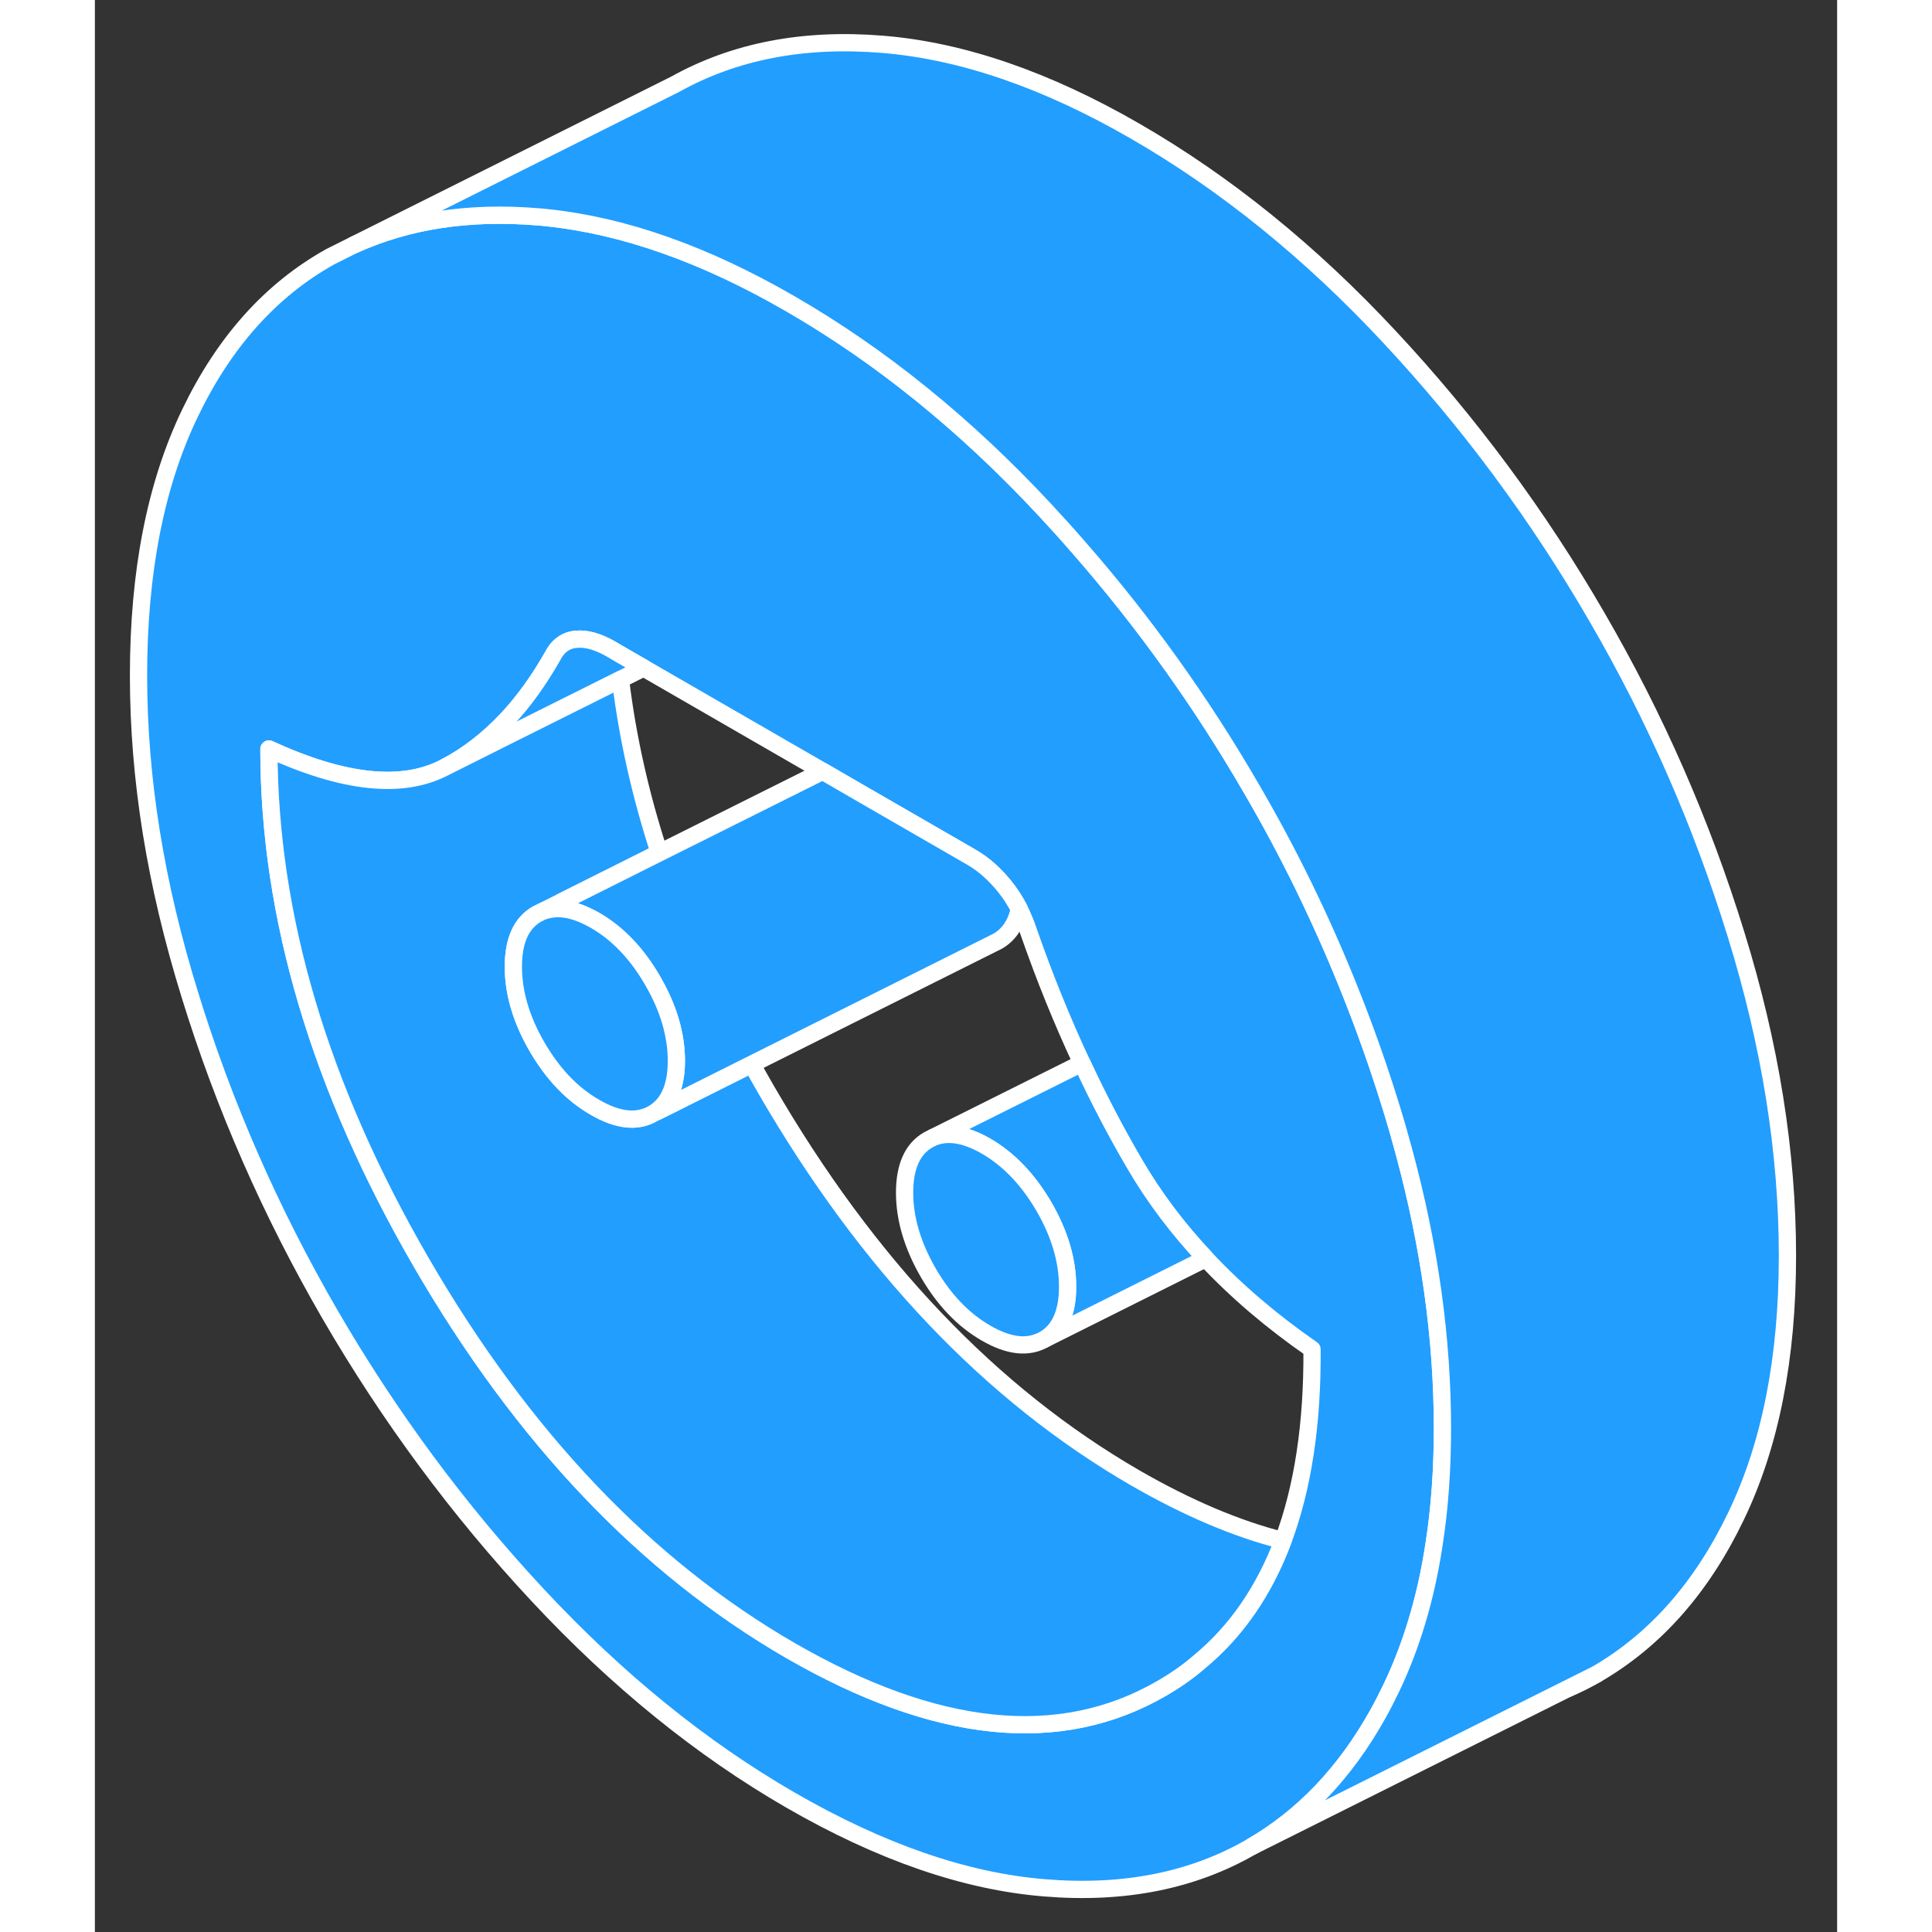 <svg width="48" height="48" viewBox="0 0 101 112" fill="#229EFF" xmlns="http://www.w3.org/2000/svg" stroke-width="1px" stroke-linecap="round" stroke-linejoin="round"><rect x="0" y="0" width="101" height="112" fill="#333333" stroke="none"/><path d="M75.89 66.77C75.66 65.91 75.41 65.04 75.14 64.17C74.4 61.77 73.56 59.41 72.62 57.09C71.05 53.2 69.2 49.41 67.06 45.74C64.16 40.73 60.82 36.06 57.04 31.74C56.39 30.99 55.73 30.26 55.06 29.54C50.47 24.61 45.55 20.63 40.32 17.61C35.36 14.74 30.65 13.08 26.21 12.62C26.03 12.6 25.86 12.58 25.68 12.57C21.69 12.24 18.14 12.78 15.03 14.19L13.63 14.89C10.2 16.81 7.49 19.83 5.51 23.96C3.52 28.1 2.53 33.16 2.53 39.16C2.53 45.16 3.52 51.26 5.51 57.68C7.49 64.11 10.2 70.28 13.63 76.2C17.07 82.12 21.08 87.55 25.68 92.48C30.28 97.41 35.16 101.37 40.32 104.35C45.55 107.37 50.47 109.07 55.06 109.44C59.66 109.82 63.66 109.02 67.06 107.05C70.05 105.32 72.48 102.76 74.37 99.38C74.64 98.9 74.89 98.4 75.14 97.89C76.32 95.43 77.16 92.65 77.63 89.55C77.96 87.45 78.12 85.2 78.12 82.8C78.12 77.61 77.38 72.27 75.89 66.77ZM68.88 89.31C67.79 92.2 66.19 94.54 64.06 96.31C63.37 96.91 62.62 97.43 61.82 97.89C55.93 101.29 48.77 100.55 40.32 95.68C31.95 90.84 24.81 83.34 18.92 73.18C13.03 63.02 10.09 53.1 10.09 43.42C14.44 45.42 17.84 45.77 20.29 44.48C21.61 43.79 22.82 42.85 23.92 41.67C24.87 40.65 25.74 39.44 26.53 38.05C26.84 37.44 27.3 37.11 27.9 37.06C28.5 37 29.18 37.2 29.93 37.63L30.3 37.85L31.81 38.72L42.19 44.71L44.26 45.91L50.81 49.69C51.51 50.09 52.15 50.66 52.75 51.4C53.07 51.8 53.35 52.23 53.59 52.7C53.79 53.1 53.97 53.53 54.12 53.98C55.05 56.65 56.08 59.2 57.22 61.63C58.16 63.65 59.17 65.59 60.26 67.45C61.4 69.41 62.78 71.24 64.4 72.96C66.17 74.85 68.22 76.6 70.56 78.22C70.59 82.54 70.03 86.24 68.88 89.31Z" stroke="white" stroke-linejoin="round"/><path d="M56.39 74.59C56.39 73.07 55.93 71.53 55.02 69.95C54.1 68.38 52.99 67.21 51.66 66.44C50.47 65.76 49.45 65.59 48.59 65.94L57.22 61.63C58.16 63.65 59.17 65.59 60.26 67.45C61.4 69.41 62.78 71.24 64.4 72.96L55.02 77.65C55.93 77.13 56.39 76.11 56.39 74.59Z" stroke="white" stroke-linejoin="round"/><path d="M56.39 74.59C56.39 76.11 55.93 77.13 55.02 77.65C54.1 78.17 52.99 78.05 51.66 77.28C50.34 76.52 49.22 75.35 48.31 73.78C47.4 72.2 46.94 70.65 46.94 69.14C46.94 67.63 47.4 66.6 48.31 66.08L48.59 65.94C49.45 65.59 50.47 65.76 51.66 66.44C52.99 67.21 54.1 68.38 55.02 69.95C55.93 71.53 56.39 73.07 56.39 74.59Z" stroke="white" stroke-linejoin="round"/><path d="M31.81 38.72L30.47 39.39L24.12 42.56L20.29 44.48C21.61 43.79 22.82 42.85 23.92 41.67C24.87 40.65 25.74 39.44 26.53 38.05C26.84 37.44 27.3 37.11 27.9 37.06C28.5 37 29.18 37.2 29.93 37.63L30.3 37.85L31.81 38.72Z" stroke="white" stroke-linejoin="round"/><path d="M85.36 97.9C85.94 97.66 86.51 97.37 87.06 97.05L85.36 97.9Z" stroke="white" stroke-linejoin="round"/><path d="M68.88 89.31C67.79 92.2 66.19 94.54 64.06 96.31C63.37 96.91 62.62 97.43 61.82 97.89C55.93 101.29 48.77 100.55 40.32 95.68C31.95 90.84 24.81 83.34 18.92 73.18C13.03 63.02 10.09 53.1 10.09 43.42C14.44 45.42 17.84 45.77 20.29 44.48L24.12 42.56L30.47 39.39C30.87 42.71 31.62 46.06 32.72 49.44L27.07 52.27L25.91 52.85L25.63 52.99C24.72 53.51 24.26 54.53 24.26 56.04C24.26 57.55 24.72 59.11 25.63 60.68C26.55 62.26 27.66 63.43 28.99 64.19C30.31 64.96 31.43 65.08 32.34 64.56L32.63 64.42L38.08 61.69C38.35 62.18 38.63 62.68 38.92 63.18C44.81 73.34 51.95 80.84 60.32 85.68C63.34 87.42 66.19 88.63 68.88 89.31Z" stroke="white" stroke-linejoin="round"/><path d="M53.59 52.7C53.4 53.57 52.98 54.19 52.34 54.56L52.06 54.7L38.08 61.69L32.63 64.42C32.63 64.42 32.61 64.39 32.61 64.38C33.34 63.82 33.71 62.86 33.71 61.5C33.71 59.98 33.25 58.43 32.34 56.86C31.43 55.28 30.31 54.11 28.99 53.35C28.35 52.99 27.77 52.77 27.23 52.7C27.17 52.56 27.12 52.42 27.07 52.27L32.72 49.44L42.19 44.71L44.26 45.91L50.81 49.69C51.51 50.09 52.15 50.66 52.75 51.4C53.07 51.8 53.35 52.23 53.59 52.7Z" stroke="white" stroke-linejoin="round"/><path d="M98.12 72.8C98.12 78.73 97.13 83.76 95.14 87.89C93.16 92.02 90.47 95.07 87.06 97.05L85.36 97.9L67.06 107.05C70.05 105.32 72.48 102.76 74.37 99.38C74.64 98.9 74.89 98.4 75.14 97.89C76.32 95.43 77.16 92.65 77.63 89.55C77.96 87.45 78.12 85.2 78.12 82.8C78.12 77.61 77.38 72.27 75.89 66.77C75.66 65.91 75.41 65.04 75.14 64.17C74.4 61.77 73.56 59.41 72.62 57.09C71.05 53.2 69.2 49.41 67.06 45.74C64.16 40.73 60.82 36.06 57.04 31.74C56.39 30.99 55.73 30.26 55.06 29.54C50.47 24.61 45.55 20.63 40.32 17.61C35.36 14.74 30.65 13.08 26.21 12.62C26.03 12.6 25.86 12.58 25.68 12.57C21.69 12.24 18.14 12.78 15.03 14.19L33.63 4.89C37.07 2.97 41.08 2.19 45.68 2.57C50.28 2.95 55.16 4.63 60.32 7.61C65.55 10.63 70.47 14.61 75.06 19.54C79.66 24.47 83.66 29.87 87.06 35.74C90.47 41.6 93.16 47.75 95.14 54.17C97.13 60.59 98.12 66.8 98.12 72.8Z" stroke="white" stroke-linejoin="round"/><path d="M33.71 61.5C33.71 62.86 33.34 63.82 32.61 64.38C32.53 64.44 32.44 64.51 32.34 64.56C31.43 65.08 30.31 64.96 28.99 64.19C27.66 63.43 26.55 62.26 25.63 60.68C24.72 59.11 24.26 57.56 24.26 56.04C24.26 54.52 24.72 53.51 25.63 52.99L25.91 52.85C26.32 52.69 26.76 52.64 27.23 52.7C27.77 52.77 28.35 52.99 28.99 53.35C30.31 54.11 31.43 55.28 32.34 56.86C33.25 58.43 33.71 59.98 33.71 61.5Z" stroke="white" stroke-linejoin="round"/></svg>